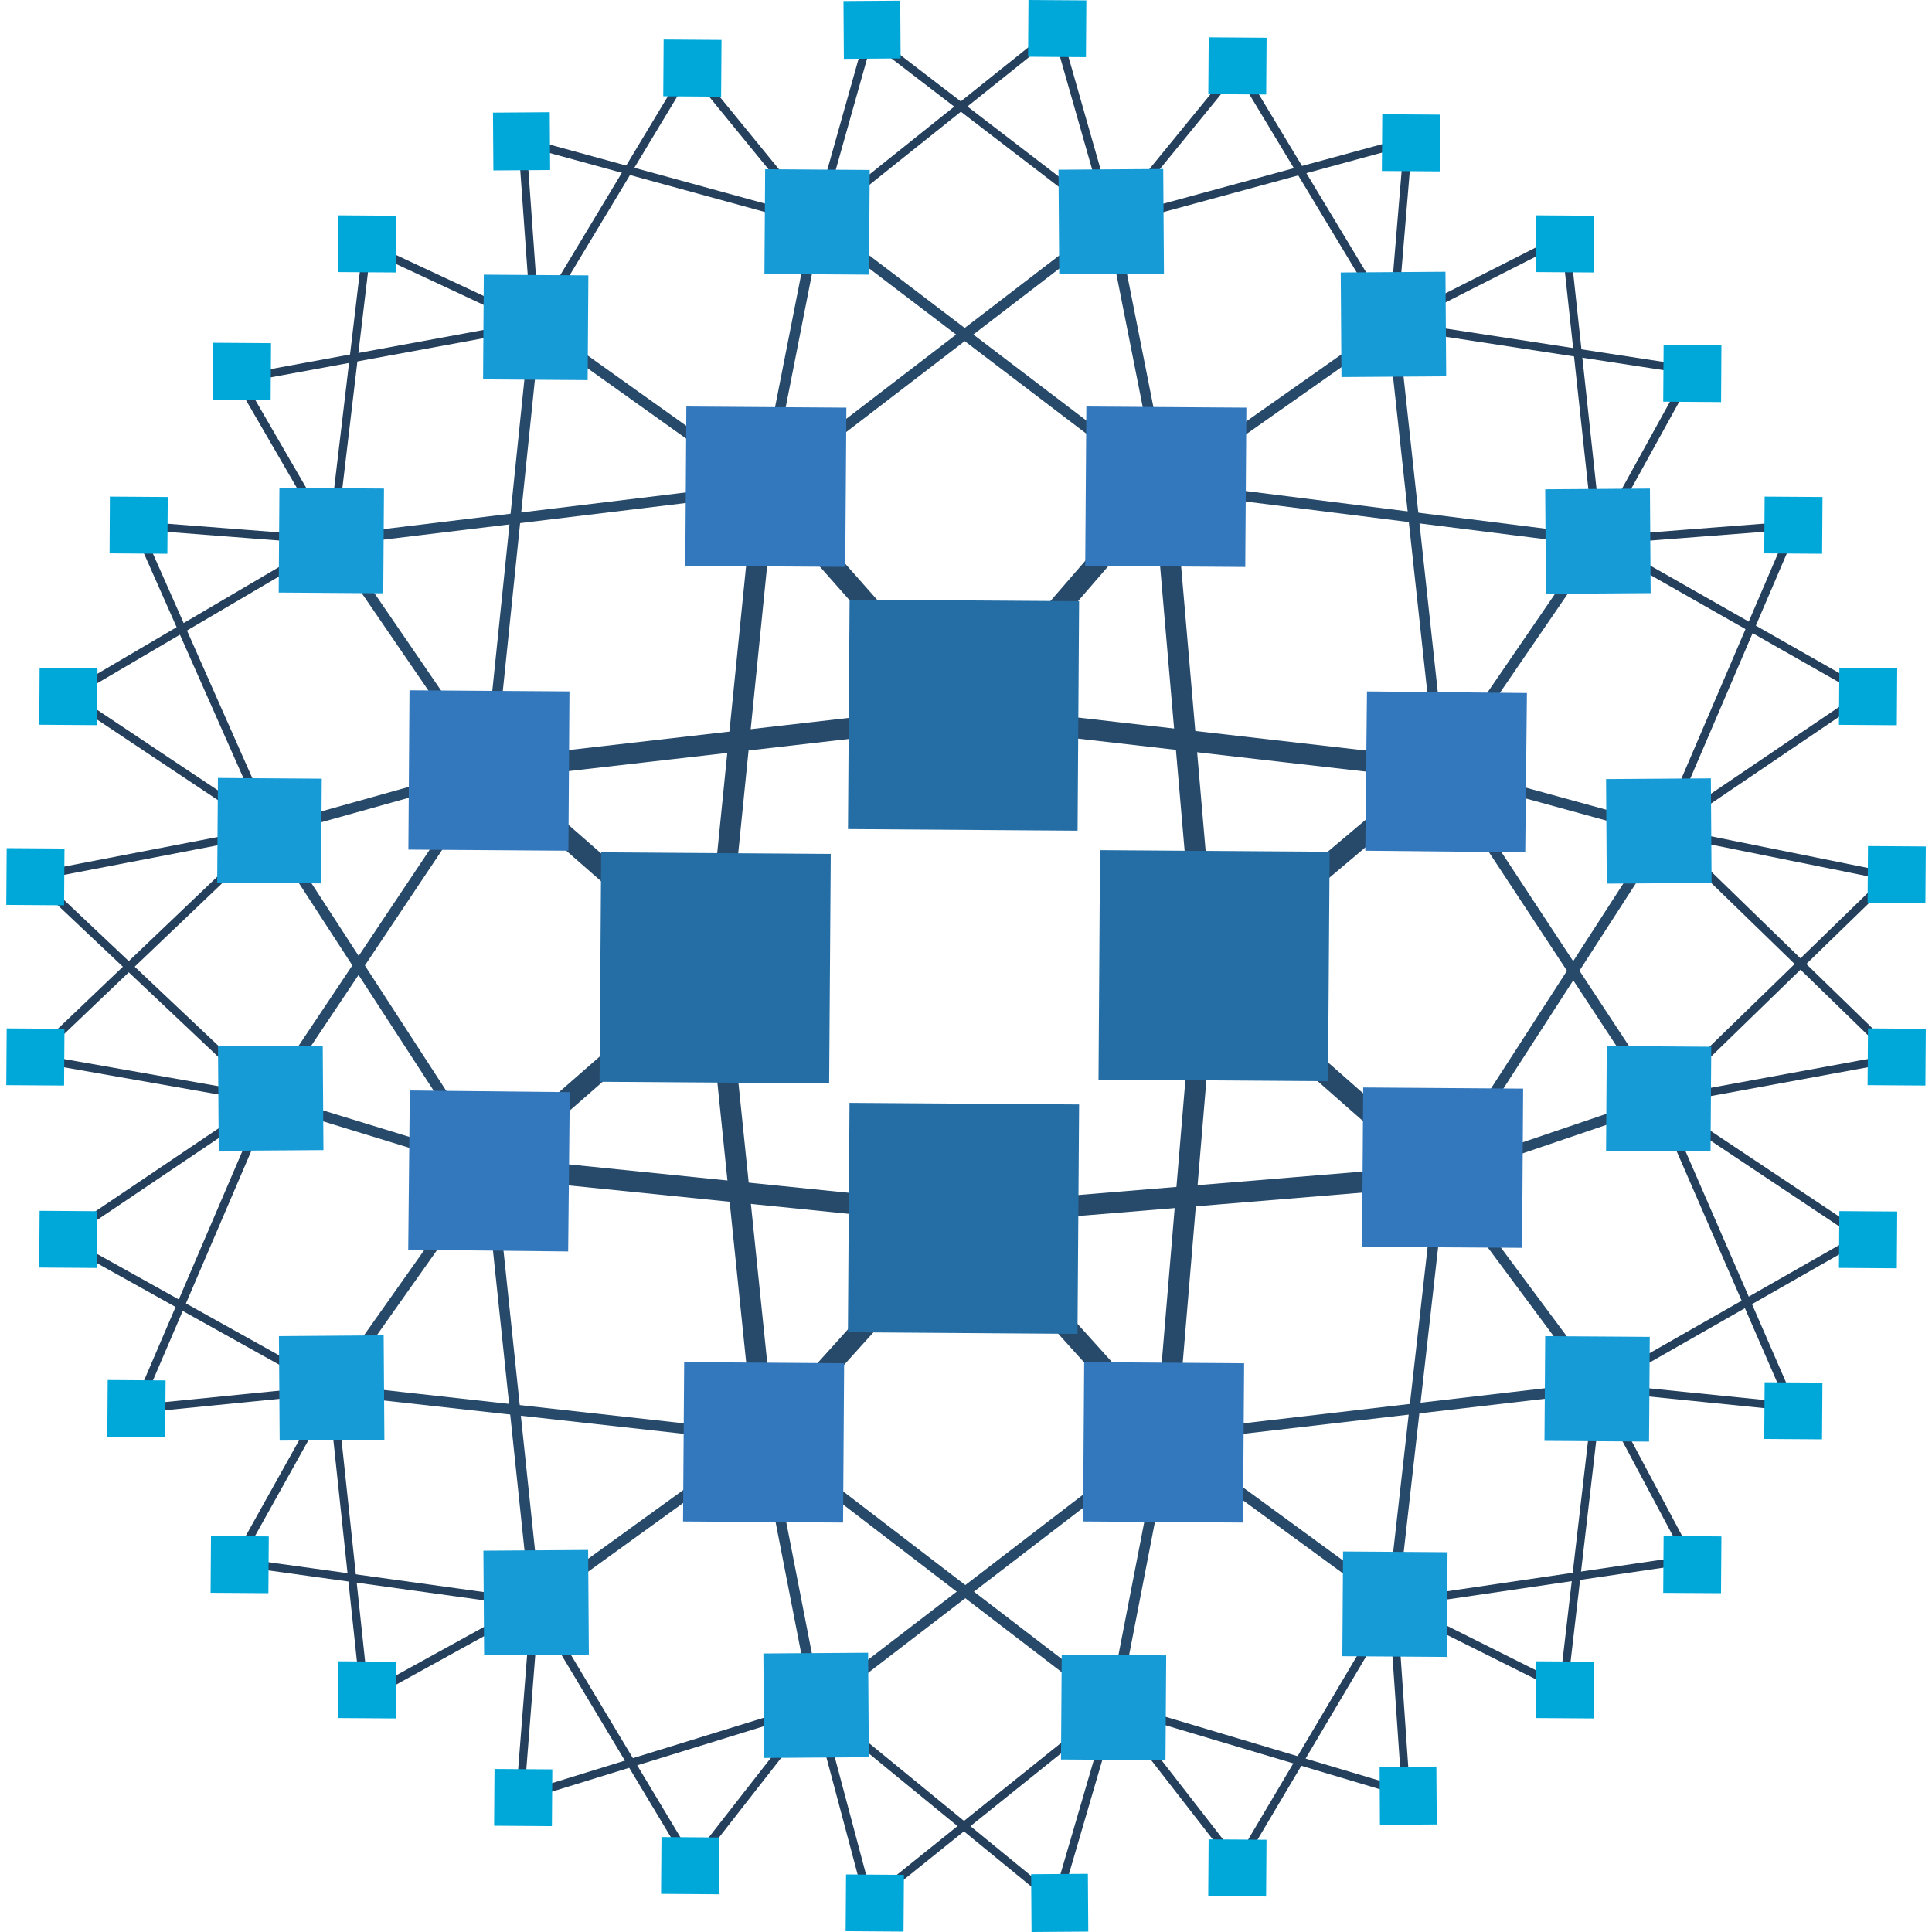 <svg width="24" height="24" viewBox="0 0 24 24" fill="none" xmlns="http://www.w3.org/2000/svg">
<g clip-path="url(#clip0_1001_506)">
<path d="M11.99 8.884L9.496 6.064" stroke="#284A6A" stroke-width="0.26" stroke-miterlimit="10"/>
<path d="M4.125 6.715L6.077 9.566" stroke="#284A6A" stroke-width="0.13" stroke-miterlimit="10"/>
<path d="M11.99 8.888L14.457 6.038M14.972 12.033L17.899 9.566M14.972 12.029L17.899 14.604M14.484 17.858L11.99 15.093L9.496 17.858M6.08 14.496L8.899 12.029M6.081 9.561L8.9 12.028M11.99 8.883L6.08 9.561M11.99 8.884L17.9 9.561" stroke="#284A6A" stroke-width="0.26" stroke-miterlimit="10"/>
<path d="M14.456 6.038L14.972 12.029L14.484 17.857" stroke="#284A6A" stroke-width="0.26" stroke-miterlimit="10"/>
<path d="M17.9 14.604L11.99 15.091M6.08 14.495L11.99 15.095" stroke="#284A6A" stroke-width="0.26" stroke-miterlimit="10"/>
<path d="M9.496 17.858L8.896 12.029M9.496 6.065L8.896 12.028" stroke="#284A6A" stroke-width="0.26" stroke-miterlimit="10"/>
<path d="M3.369 10.321L6.081 9.562M6.65 4.032L9.5 6.065M9.496 6.065L10.147 2.758L14.456 6.037" stroke="#284A6A" stroke-width="0.13" stroke-miterlimit="10"/>
<path d="M13.806 2.758L14.456 6.037L19.851 6.715M17.303 4.032L14.453 6.038M19.851 6.712L17.899 9.562L20.664 10.321" stroke="#284A6A" stroke-width="0.13" stroke-miterlimit="10"/>
<path d="M17.9 9.562L20.611 13.682M13.806 2.758L9.496 6.065" stroke="#284A6A" stroke-width="0.13" stroke-miterlimit="10"/>
<path d="M17.9 9.562L17.3 4.032M17.9 14.604L20.611 13.682" stroke="#284A6A" stroke-width="0.13" stroke-miterlimit="10"/>
<path d="M17.9 14.604L20.665 10.321M17.9 14.604L19.852 17.233M17.9 14.604L17.3 19.917M14.484 17.858L17.303 19.918" stroke="#284A6A" stroke-width="0.13" stroke-miterlimit="10"/>
<path d="M14.484 17.858L19.851 17.234M14.484 17.858L13.838 21.188M14.484 17.858L10.147 21.188M9.496 17.858L10.147 21.195" stroke="#284A6A" stroke-width="0.13" stroke-miterlimit="10"/>
<path d="M9.496 17.858L13.838 21.188M6.65 19.918L9.5 17.858L4.125 17.261L6.08 14.496" stroke="#284A6A" stroke-width="0.13" stroke-miterlimit="10"/>
<path d="M6.65 19.917L6.08 14.496L3.343 13.656L6.08 9.562" stroke="#284A6A" stroke-width="0.13" stroke-miterlimit="10"/>
<path d="M6.08 14.496L3.369 10.321M6.65 4.032L6.08 9.562" stroke="#284A6A" stroke-width="0.13" stroke-miterlimit="10"/>
<path d="M4.125 6.716L9.492 6.065" stroke="#284A6A" stroke-width="0.13" stroke-miterlimit="10"/>
<path d="M4.562 3.056L6.65 4.032L6.488 1.755L10.147 2.758" stroke="#24405D" stroke-width="0.101" stroke-miterlimit="10"/>
<path d="M6.649 4.032L8.574 0.833L10.147 2.758L10.797 0.45L13.806 2.758" stroke="#24405D" stroke-width="0.101" stroke-miterlimit="10"/>
<path d="M10.143 2.757L13.125 0.372L13.806 2.758L15.378 0.833M17.303 4.032L15.375 0.833" stroke="#24405D" stroke-width="0.101" stroke-miterlimit="10"/>
<path d="M17.303 4.032L17.493 1.755M17.303 4.032L19.441 2.947M17.303 4.032L21.017 4.601M13.806 2.758L17.492 1.755" stroke="#24405D" stroke-width="0.101" stroke-miterlimit="10"/>
<path d="M19.851 6.715L21.017 4.601M19.851 6.715L19.444 2.947M19.851 6.715L22.291 6.526M19.851 6.715L23.189 8.613" stroke="#24405D" stroke-width="0.101" stroke-miterlimit="10"/>
<path d="M20.664 10.321L22.291 6.526M20.664 10.321L23.185 8.613M20.664 10.321L23.483 10.89L20.61 13.682" stroke="#24405D" stroke-width="0.101" stroke-miterlimit="10"/>
<path d="M20.664 10.321L23.565 13.14L20.61 13.682L23.131 15.363L19.851 17.233" stroke="#24405D" stroke-width="0.101" stroke-miterlimit="10"/>
<path d="M19.851 17.233L22.264 17.477L20.614 13.682M20.994 19.371L19.855 17.233L19.421 20.974" stroke="#24405D" stroke-width="0.101" stroke-miterlimit="10"/>
<path d="M19.418 20.974L17.303 19.917M17.303 19.917L17.466 22.279M17.303 19.917L20.989 19.375M17.303 19.917L15.375 23.17" stroke="#24405D" stroke-width="0.101" stroke-miterlimit="10"/>
<path d="M13.838 21.188L15.375 23.166M13.838 21.188L17.47 22.272M13.838 21.188L13.125 23.627M13.838 21.188L10.802 23.627" stroke="#24405D" stroke-width="0.101" stroke-miterlimit="10"/>
<path d="M10.147 21.188L10.797 23.627M10.147 21.188L13.125 23.627M10.147 21.188L8.602 23.166M6.649 19.917L8.601 23.17" stroke="#24405D" stroke-width="0.101" stroke-miterlimit="10"/>
<path d="M10.147 21.188L6.46 22.326M6.46 22.33L6.649 19.917L4.535 21.082M4.125 17.261L4.532 21.083" stroke="#24405D" stroke-width="0.101" stroke-miterlimit="10"/>
<path d="M6.65 19.917L2.936 19.402M4.125 17.261L2.933 19.398M4.125 17.261L1.685 17.504M4.125 17.261L0.767 15.39L3.342 13.655L0.415 13.14" stroke="#24405D" stroke-width="0.101" stroke-miterlimit="10"/>
<path d="M3.342 13.655L1.692 17.505M3.369 10.321L0.414 13.14" stroke="#24405D" stroke-width="0.101" stroke-miterlimit="10"/>
<path d="M3.342 13.655L0.415 10.89M3.37 10.321L0.849 8.64" stroke="#24405D" stroke-width="0.101" stroke-miterlimit="10"/>
<path d="M0.414 10.89L3.369 10.321L1.689 6.526" stroke="#24405D" stroke-width="0.101" stroke-miterlimit="10"/>
<path d="M4.125 6.715L1.685 6.526M4.125 6.715L0.849 8.64M4.125 6.715L2.963 4.71M4.125 6.715L4.559 3.055" stroke="#24405D" stroke-width="0.101" stroke-miterlimit="10"/>
<path d="M6.649 4.032L2.962 4.71" stroke="#24405D" stroke-width="0.101" stroke-miterlimit="10"/>
<path d="M7.448 13.438L7.468 10.588L10.32 10.608L10.3 13.458L7.448 13.438ZM10.534 10.299L10.554 7.449L13.405 7.468L13.386 10.319L10.534 10.299ZM10.533 16.55L10.553 13.7L13.405 13.72L13.385 16.57L10.533 16.55ZM13.646 13.411L13.665 10.561L16.517 10.581L16.497 13.431L13.646 13.411Z" fill="#256EA5"/>
<path d="M13.481 7.029L13.495 5.05L15.483 5.064L15.469 7.043L13.481 7.029ZM8.513 7.029L8.526 5.05L10.514 5.064L10.5 7.042L8.513 7.029ZM5.073 10.554L5.087 8.575L7.074 8.589L7.061 10.568L5.073 10.554ZM5.071 15.525L5.091 13.546L7.078 13.567L7.058 15.546L5.071 15.525ZM16.92 15.488L16.934 13.509L18.921 13.523L18.908 15.501L16.92 15.488ZM16.96 10.568L16.981 8.589L18.968 8.609L18.947 10.588L16.96 10.568Z" fill="#3378BC"/>
<path d="M3.462 7.361L3.471 6.06L4.77 6.069L4.761 7.37L3.462 7.361ZM6.001 4.713L6.01 3.412L7.309 3.421L7.3 4.722L6.001 4.713ZM9.496 3.403L9.505 2.102L10.804 2.111L10.795 3.412L9.496 3.403ZM2.698 10.965L2.707 9.664L3.997 9.673L3.988 10.974L2.698 10.965ZM19.195 6.078L20.496 6.069L20.505 7.368L19.204 7.377L19.195 6.078ZM16.655 3.385L17.956 3.376L17.965 4.675L16.664 4.684L16.655 3.385ZM13.149 2.108L14.45 2.099L14.459 3.398L13.158 3.407L13.149 2.108ZM19.951 9.678L21.253 9.669L21.262 10.968L19.96 10.977L19.951 9.678Z" fill="#169BD6"/>
<path d="M8.485 18.9L8.499 16.921L10.486 16.935L10.473 18.914L8.485 18.9ZM13.454 18.9L13.468 16.921L15.455 16.935L15.441 18.914L13.454 18.9Z" fill="#3378BC"/>
<path d="M19.186 17.899L19.195 16.598L20.494 16.607L20.485 17.908L19.186 17.899ZM16.675 20.574L16.684 19.273L17.982 19.282L17.973 20.583L16.675 20.574ZM13.18 21.857L13.189 20.555L14.487 20.564L14.478 21.866L13.18 21.857ZM19.951 14.295L19.96 12.994L21.258 13.003L21.249 14.304L19.951 14.295ZM3.465 16.598L4.766 16.588L4.775 17.887L3.474 17.896L3.465 16.598ZM6.005 19.263L7.306 19.254L7.315 20.553L6.014 20.562L6.005 19.263ZM9.483 20.54L10.784 20.531L10.793 21.829L9.492 21.838L9.483 20.54ZM2.708 12.998L4.009 12.989L4.018 14.287L2.717 14.296L2.708 12.998Z" fill="#169BD6"/>
<path d="M21.916 6.874L21.921 6.169L22.64 6.174L22.635 6.879L21.916 6.874Z" fill="#00A8DA"/>
<path d="M22.844 9.004L22.849 8.299L23.568 8.304L23.563 9.009L22.844 9.004Z" fill="#00A8DA"/>
<path d="M20.661 4.99L20.666 4.285L21.384 4.29L21.38 4.995L20.661 4.99Z" fill="#00A8DA"/>
<path d="M4.2 3.38L4.205 2.675L4.923 2.68L4.918 3.385L4.2 3.38Z" fill="#00A8DA"/>
<path d="M0.078 11.241L0.083 10.536L0.801 10.541L0.796 11.246L0.078 11.241Z" fill="#00A8DA"/>
<path d="M19.078 3.38L19.083 2.675L19.801 2.68L19.796 3.385L19.078 3.38Z" fill="#00A8DA"/>
<path d="M0.488 9.003L0.492 8.298L1.211 8.303L1.206 9.008L0.488 9.003Z" fill="#00A8DA"/>
<path d="M8.239 1.196L8.244 0.491L8.963 0.496L8.958 1.201L8.239 1.196Z" fill="#00A8DA"/>
<path d="M1.361 6.874L1.365 6.169L2.084 6.174L2.079 6.879L1.361 6.874Z" fill="#00A8DA"/>
<path d="M2.644 4.963L2.649 4.258L3.367 4.263L3.362 4.968L2.644 4.963Z" fill="#00A8DA"/>
<path d="M6.124 1.399L6.829 1.394L6.834 2.112L6.129 2.117L6.124 1.399ZM10.478 0.013L11.183 0.008L11.188 0.726L10.483 0.731L10.478 0.013Z" fill="#00A8DA"/>
<path d="M17.166 2.124L17.171 1.419L17.89 1.424L17.885 2.129L17.166 2.124Z" fill="#00A8DA"/>
<path d="M23.2 11.215L23.205 10.51L23.923 10.515L23.918 11.22L23.2 11.215Z" fill="#00A8DA"/>
<path d="M12.771 0.705L12.776 0L13.495 0.005L13.49 0.71L12.771 0.705Z" fill="#00A8DA"/>
<path d="M15.01 1.169L15.015 0.464L15.734 0.469L15.729 1.174L15.01 1.169Z" fill="#00A8DA"/>
<path d="M19.077 21.342L19.082 20.637L19.8 20.642L19.795 21.347L19.077 21.342Z" fill="#00A8DA"/>
<path d="M23.2 13.48L23.205 12.775L23.923 12.78L23.918 13.485L23.2 13.48Z" fill="#00A8DA"/>
<path d="M4.199 21.342L4.204 20.637L4.923 20.642L4.918 21.347L4.199 21.342Z" fill="#00A8DA"/>
<path d="M22.844 15.75L22.849 15.045L23.568 15.05L23.563 15.755L22.844 15.75Z" fill="#00A8DA"/>
<path d="M15.009 23.554L15.014 22.849L15.733 22.854L15.728 23.559L15.009 23.554Z" fill="#00A8DA"/>
<path d="M21.916 17.875L21.921 17.171L22.639 17.175L22.634 17.88L21.916 17.875Z" fill="#00A8DA"/>
<path d="M20.661 19.787L20.666 19.081L21.384 19.086L21.379 19.791L20.661 19.787Z" fill="#00A8DA"/>
<path d="M17.138 21.95L17.843 21.945L17.848 22.664L17.142 22.669L17.138 21.95ZM12.809 23.282L13.514 23.277L13.519 23.995L12.814 24L12.809 23.282Z" fill="#00A8DA"/>
<path d="M6.138 22.68L6.143 21.975L6.861 21.98L6.856 22.685L6.138 22.68Z" fill="#00A8DA"/>
<path d="M1.333 17.848L1.338 17.143L2.057 17.148L2.052 17.853L1.333 17.848Z" fill="#00A8DA"/>
<path d="M0.487 15.746L0.492 15.041L1.21 15.046L1.205 15.751L0.487 15.746Z" fill="#00A8DA"/>
<path d="M2.616 19.786L2.621 19.081L3.339 19.086L3.334 19.791L2.616 19.786Z" fill="#00A8DA"/>
<path d="M0.078 13.48L0.083 12.775L0.801 12.78L0.796 13.485L0.078 13.48Z" fill="#00A8DA"/>
<path d="M10.505 23.99L10.51 23.285L11.229 23.29L11.224 23.995L10.505 23.99Z" fill="#00A8DA"/>
<path d="M8.212 23.526L8.217 22.821L8.936 22.826L8.931 23.531L8.212 23.526Z" fill="#00A8DA"/>
</g>
<defs>
<clipPath id="clip0_1001_506">
<rect width="24" height="24" fill="white"/>
</clipPath>
</defs>
</svg>
